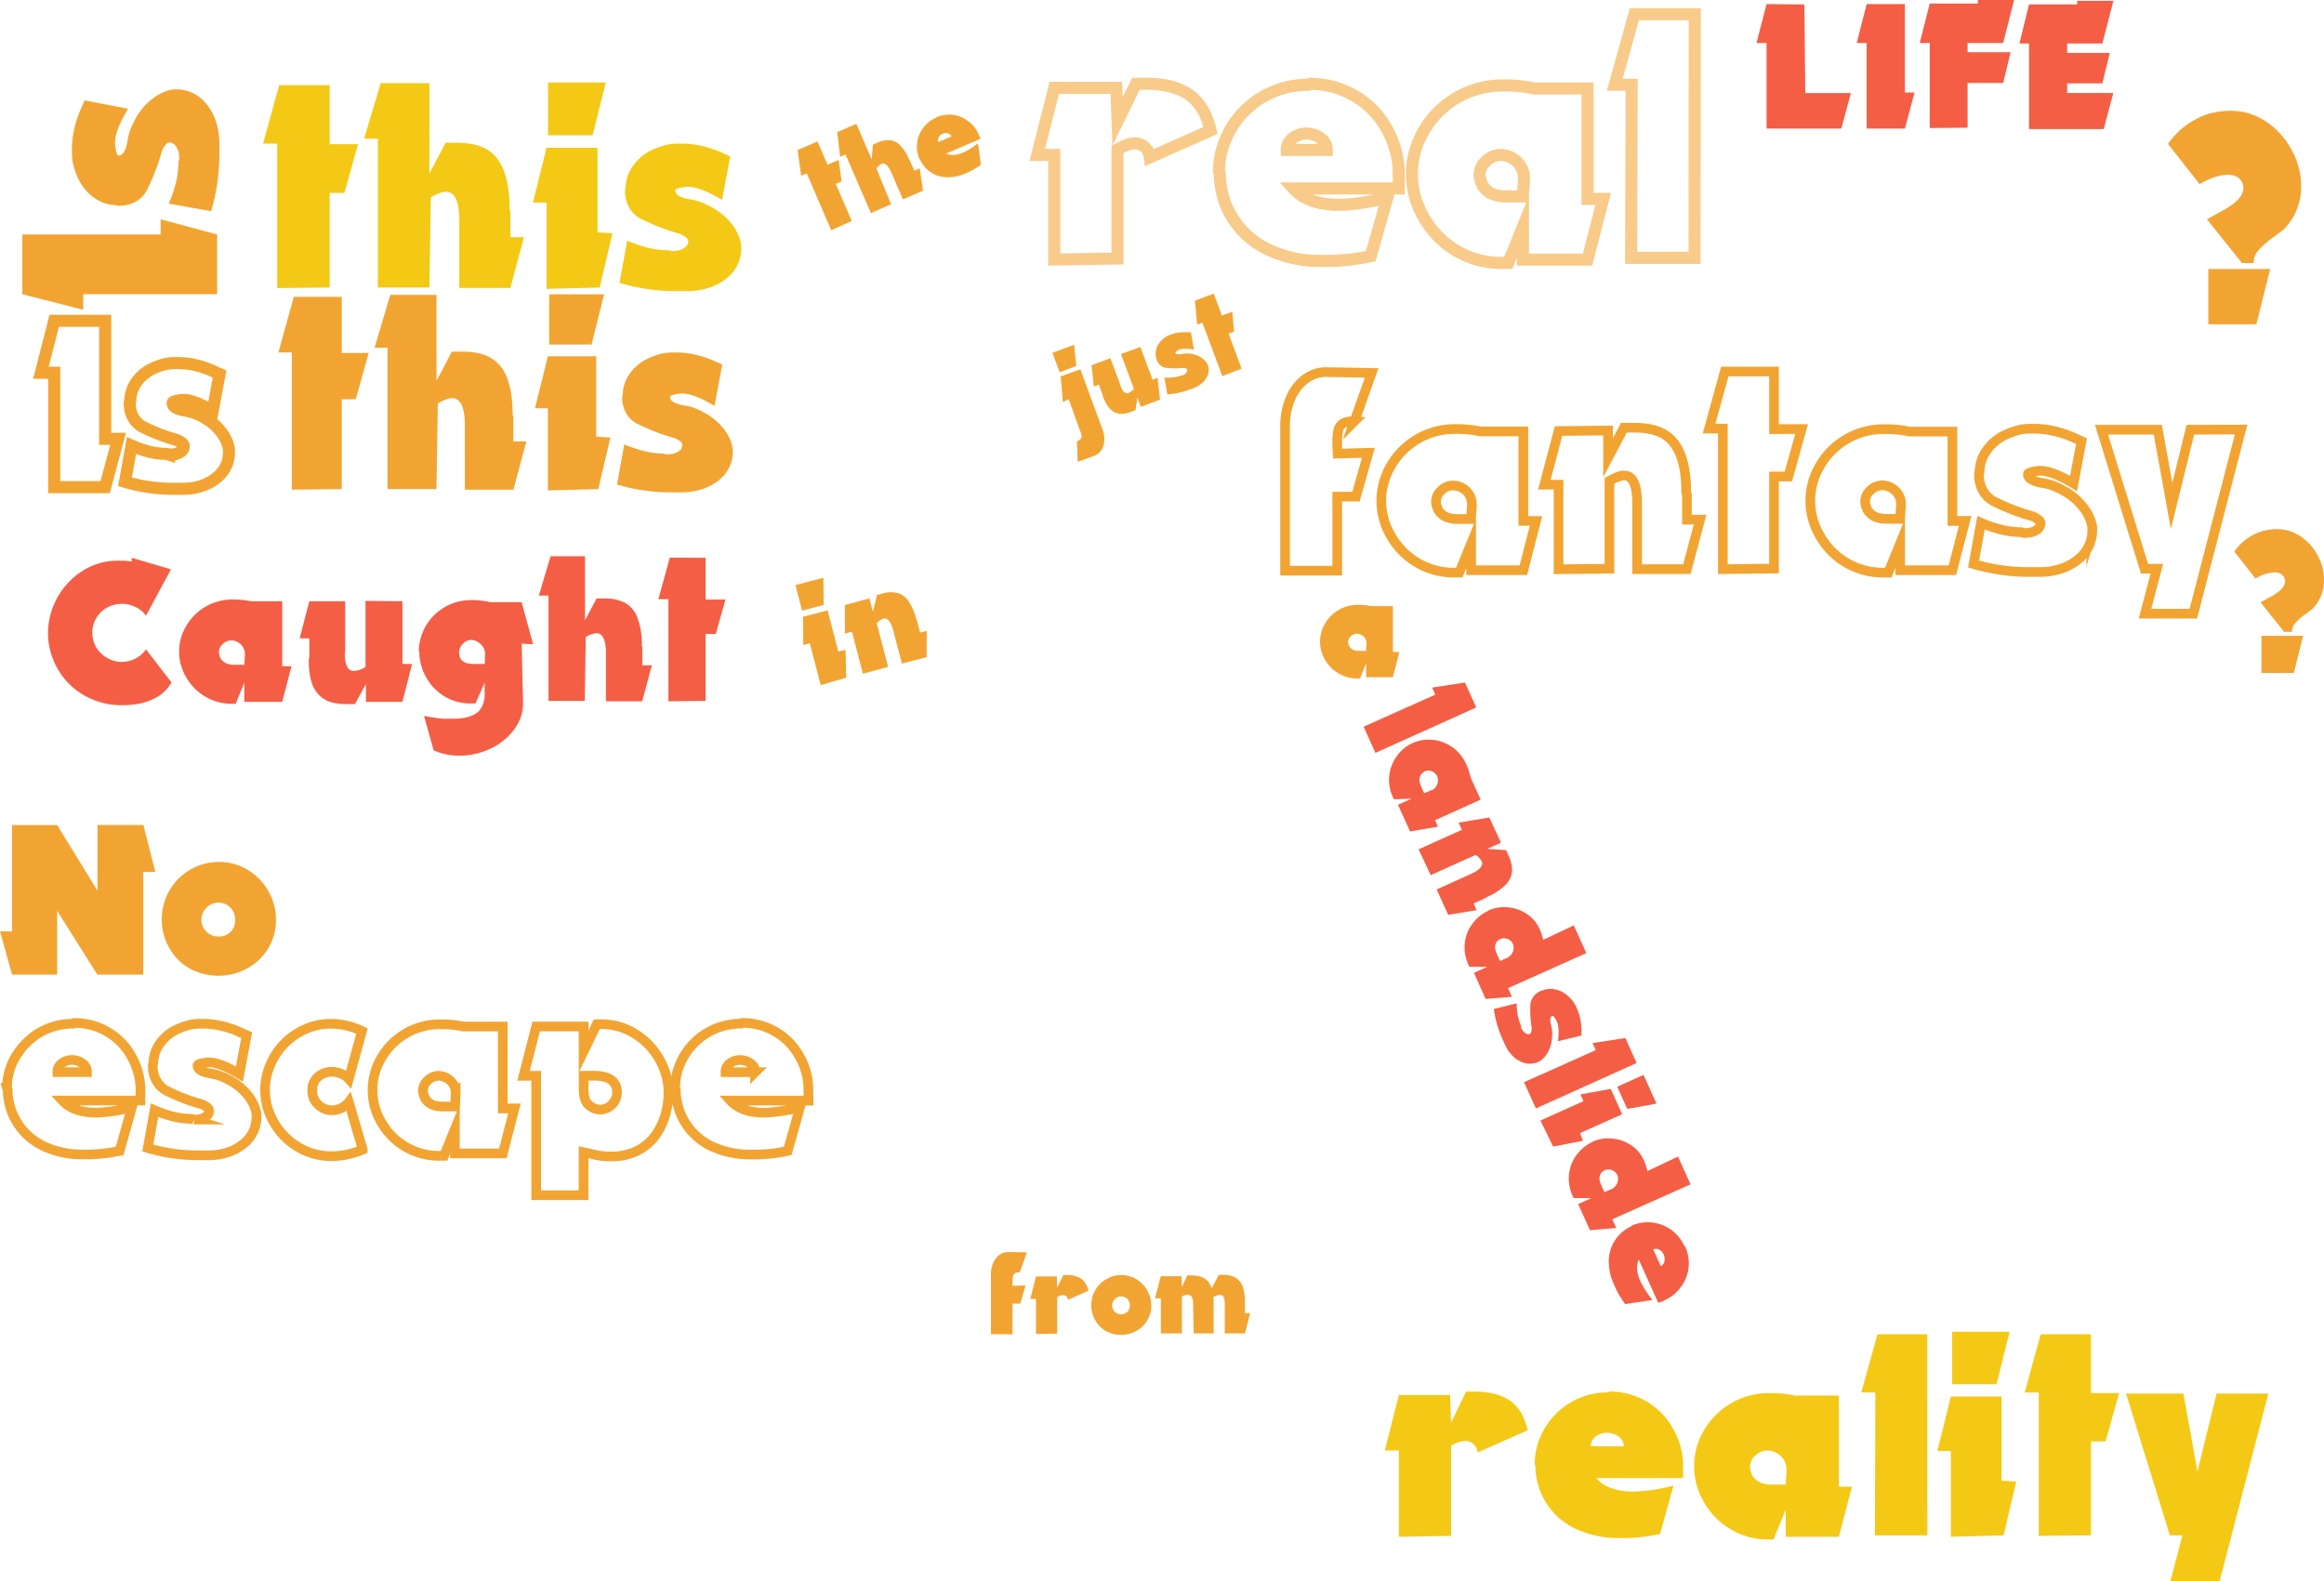 <svg id="typelayout" xmlns="http://www.w3.org/2000/svg" viewBox="0 0 961.78 654.49">
  <defs>
    <style>
      .cls-1 {
        fill: #f2a433;
      }

      .cls-2 {
        fill: #f4c916;
      }

      .cls-3, .cls-5, .cls-6 {
        fill: none;
        stroke: #f2a433;
        stroke-miterlimit: 10;
      }

      .cls-3, .cls-6 {
        stroke-width: 5px;
      }

      .cls-4 {
        fill: #f45e45;
      }

      .cls-5 {
        stroke-width: 4px;
      }

      .cls-6 {
        opacity: 0.57;
      }
    </style>
  </defs>
  <title>typelayout</title>
  <path id="Is" class="cls-1" d="M66.48,90.78l23.38,6.27v24.73H34.43v6.44l-25.2-6.44V97.05H66.48ZM72.92,37a15.54,15.54,0,0,1,12,5.45,21.61,21.61,0,0,1,4.25,7.27,28.71,28.71,0,0,1,1.61,9.9v5a82.72,82.72,0,0,1-3.4,22.79L69.82,84.28a54.83,54.83,0,0,0,3-8.76,35.76,35.76,0,0,0,1-8.35l.18-.59.18-.53a14.49,14.49,0,0,0-.24-2.9A7.22,7.22,0,0,0,73,60.84,3.44,3.44,0,0,0,70.17,59a2.31,2.31,0,0,0-1.93,1.35,8.48,8.48,0,0,0-1.17,2,88.26,88.26,0,0,1-5.86,15.47,11.72,11.72,0,0,1-5.07,5.66,13.46,13.46,0,0,1-6.24,1.67H48.78L48,84.92a15.92,15.92,0,0,1-9.08-3.1,19.93,19.93,0,0,1-6.39-7.56,33.4,33.4,0,0,1-2-5.28,20.2,20.2,0,0,1-.76-5.45v-1.7a36.83,36.83,0,0,1,1.08-9,44.89,44.89,0,0,1,2.32-7.06L35,41.56,53,45Q47.61,54,47.61,59v.65q.53,4.74,1.47,4.74c1.75,0,3-2,3.69-6A22.54,22.54,0,0,1,54,53.51a31,31,0,0,1,2.37-4.86,26.08,26.08,0,0,1,7.27-8.2,19.41,19.41,0,0,1,4.57-2.52,15.64,15.64,0,0,1,2.31-.7A11.06,11.06,0,0,1,72.92,37Z"/>
  <path id="this" class="cls-2" d="M148.17,59.69l-5.62,20.16h-6.1V119l-21.74.23V59.46h-5.85l6.67-24.26h20.92V59.69Zm68.67,38.5-5.62,21H190.07V91.16q0-11.79-5.63-11.78-2.12,0-6.15,2.28L177.7,119H156.37V57.41h-5.68l6.86-23H177.7V71.82l6.74-12.72h4.81q7.38,0,12.1,2.67t7.14,8.85q2.43,6.18,2.44,16.08l.11.35.18.47V98.19Zm36.62-1.64L248.19,119l-22,.58V83.83h-5.63l5.63-22.67h21.09v35Zm-2.75-62.41L245.26,56H226.8V34.14Zm56.07,68.5a15.51,15.51,0,0,1-5.44,12,21.55,21.55,0,0,1-7.27,4.25,28.71,28.71,0,0,1-9.9,1.61h-5a82.29,82.29,0,0,1-22.79-3.4l3.16-17.52a54.83,54.83,0,0,0,8.76,3,35.14,35.14,0,0,0,8.35,1l.59.17.52.18a15.38,15.38,0,0,0,2.9-.23,7.51,7.51,0,0,0,2.32-.94,3.44,3.44,0,0,0,1.87-2.81A2.32,2.32,0,0,0,283.46,98a8.64,8.64,0,0,0-2-1.17A87.35,87.35,0,0,1,266,90.92a11.67,11.67,0,0,1-5.66-5.07,13.46,13.46,0,0,1-1.67-6.24V78.5l.24-.82A15.9,15.9,0,0,1,262,68.6a19.76,19.76,0,0,1,7.56-6.39,33.67,33.67,0,0,1,5.27-2,19.91,19.91,0,0,1,5.45-.76h1.7a36.91,36.91,0,0,1,9,1.08A44,44,0,0,1,298,62.85l4.21,1.88-3.39,18q-9.09-5.4-14-5.39h-.64q-4.76.53-4.75,1.46,0,2.64,6,3.69a23.5,23.5,0,0,1,4.86,1.26,31.05,31.05,0,0,1,4.86,2.38,26,26,0,0,1,8.21,7.26A20.37,20.37,0,0,1,305.85,98a16.64,16.64,0,0,1,.7,2.32A11,11,0,0,1,306.78,102.64Z"/>
  <path id="this-2" data-name="this" class="cls-1" d="M152.58,146.1l-5.35,19.15h-5.79v37.19l-20.65.22V145.88h-5.56l6.34-23h19.87V146.1Zm65.24,36.58-5.34,20h-20.1V176q0-11.19-5.34-11.19-2,0-5.85,2.17l-.56,35.46H160.37V143.93H155l6.52-21.87h19.14v35.57L187,145.55h4.56q7,0,11.5,2.53a15.87,15.87,0,0,1,6.79,8.41q2.31,5.87,2.31,15.28l.11.33.17.45v10.13Zm34.79-1.56-5,21.32-20.87.56V169h-5.35l5.35-21.54h20v33.28ZM250,121.83l-5.18,20.77H227.28V121.83Zm53.27,65.08a14.73,14.73,0,0,1-5.18,11.35,20.53,20.53,0,0,1-6.9,4,27.2,27.2,0,0,1-9.41,1.53H277a78.46,78.46,0,0,1-21.65-3.23l3-16.64a52.64,52.64,0,0,0,8.32,2.81,33.65,33.65,0,0,0,7.93,1l.56.17.5.17a13.84,13.84,0,0,0,2.75-.23,6.66,6.66,0,0,0,2.2-.89,3.26,3.26,0,0,0,1.78-2.67,2.2,2.2,0,0,0-1.28-1.84,8.43,8.43,0,0,0-1.94-1.11,82.42,82.42,0,0,1-14.7-5.57A11.1,11.1,0,0,1,259.1,171a12.72,12.72,0,0,1-1.59-5.93V164l.22-.78a15.13,15.13,0,0,1,2.95-8.62,18.71,18.71,0,0,1,7.19-6.07,31,31,0,0,1,5-1.89,18.61,18.61,0,0,1,5.17-.73h1.62a34.68,34.68,0,0,1,8.54,1,42.21,42.21,0,0,1,6.71,2.2l4,1.78L295.7,168q-8.62-5.11-13.31-5.12h-.61c-3,.33-4.51.8-4.51,1.39,0,1.67,1.9,2.84,5.68,3.51a21.25,21.25,0,0,1,4.62,1.2,28.79,28.79,0,0,1,4.62,2.25,24.91,24.91,0,0,1,7.8,6.9,19.15,19.15,0,0,1,2.39,4.34,15.41,15.41,0,0,1,.67,2.2A11.32,11.32,0,0,1,303.27,186.91Z"/>
  <path id="is-2" data-name="is" class="cls-3" d="M48.88,181.63l-5.35,20H22.43V154.29H16.94l5.49-21.49h21.1v48.83Zm45.89,5.5a13.24,13.24,0,0,1-4.65,10.2,18.36,18.36,0,0,1-6.2,3.62,24.35,24.35,0,0,1-8.45,1.38h-4.3a70.46,70.46,0,0,1-19.44-2.9l2.7-15A47.37,47.37,0,0,0,61.9,187a30.46,30.46,0,0,0,7.12.87l.5.15.45.15a13,13,0,0,0,2.48-.2,6.25,6.25,0,0,0,2-.8,2.93,2.93,0,0,0,1.6-2.4,2,2,0,0,0-1.15-1.65,7.67,7.67,0,0,0-1.75-1,74.5,74.5,0,0,1-13.19-5,9.92,9.92,0,0,1-4.83-4.32,11.44,11.44,0,0,1-1.42-5.32v-1l.2-.7a13.54,13.54,0,0,1,2.65-7.75A16.86,16.86,0,0,1,63,152.64a28.22,28.22,0,0,1,4.5-1.7,17.17,17.17,0,0,1,4.65-.65h1.45a31.05,31.05,0,0,1,7.67.93,37.11,37.11,0,0,1,6,2l3.6,1.6L88,170.14q-7.75-4.6-12-4.6h-.55c-2.7.3-4,.71-4,1.25q0,2.25,5.1,3.15A19.35,19.35,0,0,1,80.67,171a26,26,0,0,1,4.15,2,22.32,22.32,0,0,1,7,6.19,17.49,17.49,0,0,1,2.15,3.9,15.56,15.56,0,0,1,.6,2A9.74,9.74,0,0,1,94.77,187.13Z"/>
  <path id="caught" class="cls-4" d="M71,282.51a19.33,19.33,0,0,1-3,3.75,17.81,17.81,0,0,1-4.08,2.88l-2.66,1.12c-1,.33-2,.64-3.15.91a39.54,39.54,0,0,1-7.75.71A30.58,30.58,0,0,1,38,289.39a29.63,29.63,0,0,1-9.76-6.69,30,30,0,0,1-6.2-9.62,29.25,29.25,0,0,1-2.17-11,30.73,30.73,0,0,1,14.63-26,27,27,0,0,1,14.18-4H50.5c.55,0,1.1,0,1.66.08a8.19,8.19,0,0,1,2.32.34v-1.62l16.29,4.77L60.41,254.86a10.69,10.69,0,0,0-4.4-3.65c-.39-.16-.8-.33-1.24-.49a13,13,0,0,0-1.41-.44c-.5-.12-1-.21-1.39-.27a13.11,13.11,0,0,0-7.4,1.35A11.79,11.79,0,0,0,40,255.61a11.32,11.32,0,0,0-1.8,6.22,11.77,11.77,0,0,0,1.63,6.11,12.14,12.14,0,0,0,4.52,4.39,11.88,11.88,0,0,0,6,1.64,12.37,12.37,0,0,0,10.08-5.18Zm49.62-6.76-3.82,14.76H101.11v-8l-3.56,8.79H96.34a21.56,21.56,0,0,1-11.85-3.23,22,22,0,0,1-7.71-8.21,20.68,20.68,0,0,1,0-20.29,22.06,22.06,0,0,1,19.71-11.42,33.3,33.3,0,0,1,7.42.74h12.89v26.86ZM101.36,271v-.17a5.31,5.31,0,0,0-.83-3,5.4,5.4,0,0,0-2.11-2,5.52,5.52,0,0,0-2.66-.75,5,5,0,0,0-3.6,1.51A4.61,4.61,0,0,0,90.58,270a7,7,0,0,0,.79,2.65,5.66,5.66,0,0,0,2.47,2,9.91,9.91,0,0,0,3.54.52h3.73Zm69.18,3.81-4,15.71H151.43v-7.38l-4.55,8.29h-3.4a22.21,22.21,0,0,1-6.82-.89,11.41,11.41,0,0,1-4.77-3,13.61,13.61,0,0,1-3.09-5.63,27.34,27.34,0,0,1-.74-3.89,36.15,36.15,0,0,1-.29-4.72l.12-.71.12-.83v-7.53h-4l4-15.37h14.84v21l-.16.5q0,7.37,3.73,7.36a10.93,10.93,0,0,0,4.85-1.61v-27.4l15.29.16V274.8Zm50.08-8.12-4.73-.29.58,24.74a16.72,16.72,0,0,1-1,5.89,21.13,21.13,0,0,1-3.05,5.39,25.31,25.31,0,0,1-9.78,7.6,29.62,29.62,0,0,1-12.4,2.76,25.9,25.9,0,0,1-10.77-2.2l-4-14.26,2.4.43,3.69.56,2,.18h3.82q7.88,0,11-3.36a11.58,11.58,0,0,0,1.7-3.11c0-.22.06-.42.1-.6a4.24,4.24,0,0,1,.23-.64l.17-1v-6.22l-3.82,8.62h-1.61A20.82,20.82,0,0,1,183.56,288a21.17,21.17,0,0,1-7.46-8.14,21.59,21.59,0,0,1-2.57-10l-.21-.17a21.47,21.47,0,0,1,15.8-20.52,24.15,24.15,0,0,1,6.3-.79,33.83,33.83,0,0,1,7.54.87h12.93Zm-19.86,4.14v-.25a5.24,5.24,0,0,0-1.9-4,5.82,5.82,0,0,0-3.86-1.72,4.7,4.7,0,0,0-3.46,1.64,5.27,5.27,0,0,0-1.55,3.75,5.7,5.7,0,0,0,.58,2.36,5,5,0,0,0,2.4,1.83,14,14,0,0,0,3.65.37h4Zm69,4.56-4,14.88h-15V270.41q0-8.34-4-8.33a10,10,0,0,0-4.35,1.61l-.42,26.41H227V246.53h-4l4.85-16.29h14.26v26.49l4.77-9h3.4a17.25,17.25,0,0,1,8.56,1.89,11.77,11.77,0,0,1,5.05,6.26,31.45,31.45,0,0,1,1.73,11.38l.08.25.12.33v7.54Zm30.47-27.23-4,14.26H292V290.1l-15.38.16V248h-4.15l4.73-17.16H292v17.33Z"/>
  <path id="no" class="cls-1" d="M64.28,360.9h-5v42.51h-19L23.66,377v26.41H5L0,385.5H5v-44H23.66l16.69,27.17V341.47h19Zm49.93,19.79a23.45,23.45,0,0,1-.72,6,23.09,23.09,0,0,1-2.34,5.58,22.79,22.79,0,0,1-8.55,8.41,25.06,25.06,0,0,1-24.29.12A22.43,22.43,0,0,1,70,392.25a23.23,23.23,0,0,1-3.06-11.56,23.62,23.62,0,0,1,11.92-20.78,23.41,23.41,0,0,1,21-1.24,23.84,23.84,0,0,1,7.62,5.33,25.69,25.69,0,0,1,2.86,3.62,26.64,26.64,0,0,1,2.13,4.07A23.7,23.7,0,0,1,114.21,380.69Zm-16.87,0a7.44,7.44,0,0,0-.83-3.39,6.78,6.78,0,0,0-2.41-2.66,7,7,0,0,0-8.75,1.19,7.09,7.09,0,0,0-2,4.86,6.83,6.83,0,0,0,2,4.86,6.75,6.75,0,0,0,5.15,2.07,6.5,6.5,0,0,0,5-2A6.92,6.92,0,0,0,97.34,380.69Z"/>
  <path id="reality" class="cls-2" d="M632.25,592l-20.72,9.2a5.58,5.58,0,0,0-1.81-3.53,4.81,4.81,0,0,0-3.2-1.25,12.72,12.72,0,0,0-6,2v37.32l-21.6.35V600.35h-5.82l5.82-22.94h21.19l.41,11.47L606.75,576h3.5q9.07,0,14.52,3.66T632.25,592Zm64.27,19.79h-36q5.06,5.6,15.6,5.59a71.21,71.21,0,0,0,16.47-2.5L687,634.93a70.86,70.86,0,0,1-14.15,1.69H670c-1.63,0-3.14-.06-4.51-.18a32.35,32.35,0,0,1-4.23-.64,40,40,0,0,1-7.5-2.27,29.3,29.3,0,0,1-10.63-7.21,29.77,29.77,0,0,1-5.91-9.61c-.27-.74-.51-1.51-.73-2.33s-.4-1.67-.58-2.56-.3-1.73-.38-2.5-.11-1.63-.11-2.57l-.18-.46-.11-.35a28,28,0,0,1,2.27-11,29,29,0,0,1,2.65-5,28.39,28.39,0,0,1,3.75-4.6,29.72,29.72,0,0,1,9.75-6.64,30.44,30.44,0,0,1,12-2.38l.59-.35a30.07,30.07,0,0,1,14.69,3.78A29.19,29.19,0,0,1,692,590.69a32.06,32.06,0,0,1,3.35,7.59,29.69,29.69,0,0,1,1.19,8.47ZM672,598.66a4.75,4.75,0,0,0-.56-2.3,5.45,5.45,0,0,0-1.71-1.83,7.85,7.85,0,0,0-4.78-1.46,7.42,7.42,0,0,0-4.6,1.55,4.82,4.82,0,0,0-2,4Zm94.42,16.71L761,636.1H739V624.86l-5,12.34h-1.69a30.19,30.19,0,0,1-16.65-4.54,30.7,30.7,0,0,1-10.83-11.53,29,29,0,0,1,0-28.49,31,31,0,0,1,27.68-16,46,46,0,0,1,10.42,1H761v37.72Zm-27.07-6.69v-.24a7.55,7.55,0,0,0-1.16-4.25,8.37,8.37,0,0,0-6.7-3.84,7.08,7.08,0,0,0-5.06,2.13,6.41,6.41,0,0,0-2.21,4.74,9.85,9.85,0,0,0,1.1,3.73,8.14,8.14,0,0,0,3.47,2.82,14,14,0,0,0,5,.73H739Zm58.28,26.83H775.93l.18-59.14h-5.83l6.7-24.11h20.61Zm36.79-22.29-5.24,22.29-21.83.59V600.58h-5.59l5.59-22.53h21v34.82Zm-2.74-62-5.41,21.71H807.89V551.22Zm45.3,25.38-5.59,20h-6.06v38.88l-21.6.24V576.37h-5.82l6.64-24.11h20.78V576.6Zm61.76.23-20.14,77.66H898.19l5-19H898l-18.16-58.68h23.75l5.82,32.2,7.92-32.2Z"/>
  <path id="from" class="cls-1" d="M425,518.36l-3,8.29a4.08,4.08,0,0,0-1.88.33,1.91,1.91,0,0,0-.86,1.12,8,8,0,0,0-.22,2.17v.85l.08,1.09,5.27-.14-2.13,7.51h-3.22v12.69h-8.93V527.41a11.91,11.91,0,0,1,.85-4.49,8,8,0,0,1,2.5-3.42,6,6,0,0,1,3.81-1.28Zm25.46,15.88L442,538a2.27,2.27,0,0,0-.73-1.43,2,2,0,0,0-1.3-.5,5.17,5.17,0,0,0-2.46.82V552l-8.77.14V537.64h-2.36l2.36-9.31h8.61l.16,4.66,2.55-5.23h1.42a10.42,10.42,0,0,1,5.9,1.49A7.93,7.93,0,0,1,450.43,534.24Zm26,6.1a12.46,12.46,0,0,1-.37,3.14,12.74,12.74,0,0,1-1.23,2.93,12.06,12.06,0,0,1-4.49,4.42,12.54,12.54,0,0,1-6.38,1.68,12.41,12.41,0,0,1-6.39-1.62,11.76,11.76,0,0,1-4.37-4.48,12.2,12.2,0,0,1-1.61-6.07,12.43,12.43,0,0,1,6.27-10.92,12.23,12.23,0,0,1,11-.65,12.46,12.46,0,0,1,4,2.8,12.77,12.77,0,0,1,1.5,1.9,13.16,13.16,0,0,1,1.12,2.14A12.34,12.34,0,0,1,476.42,540.34Zm-8.86,0a3.93,3.93,0,0,0-.43-1.79,3.61,3.61,0,0,0-1.27-1.39,3.41,3.41,0,0,0-1.91-.53,3.45,3.45,0,0,0-2.69,1.16,3.71,3.71,0,0,0-1.05,2.55A3.62,3.62,0,0,0,464,544a3.42,3.42,0,0,0,2.62-1.07A3.63,3.63,0,0,0,467.56,540.34Zm49.75,3.19-2.13,8.39h-8.36v-12.5c0-2.32-.65-3.48-1.94-3.48a7.18,7.18,0,0,0-2.72.92l0,1.11.07,1.35v12.6H494l-.23-11.32v-.83c0-2.55-.71-3.83-2.12-3.83a5.2,5.2,0,0,0-2.51.69v15.29h-8.73V537.38H478l2.38-9.14H489l.1,4.51,2.28-4.84h1.84q6.66,0,8.21,5.31l3-5.55h1.68a10.43,10.43,0,0,1,5.1,1.09,6.85,6.85,0,0,1,3,3.61,13.64,13.64,0,0,1,.75,2.92,24,24,0,0,1,.26,3.8v4.44Z"/>
  <path id="escape" class="cls-5" d="M58.12,455.53H25.79q4.55,5,14,5a64.18,64.18,0,0,0,14.81-2.25l-5.08,18.05a64,64,0,0,1-12.71,1.52H34.26c-1.46,0-2.81-.05-4-.16a30.65,30.65,0,0,1-3.8-.57,36.11,36.11,0,0,1-6.75-2,26.4,26.4,0,0,1-9.55-6.48A26.66,26.66,0,0,1,4.8,460c-.24-.66-.46-1.36-.65-2.09s-.37-1.5-.52-2.3-.27-1.56-.34-2.25-.11-1.47-.11-2.31L3,450.62l-.1-.32a25.29,25.29,0,0,1,2-9.84A27.07,27.07,0,0,1,7.34,436a26.22,26.22,0,0,1,3.38-4.13,26.39,26.39,0,0,1,8.76-6,27.38,27.38,0,0,1,10.81-2.15l.52-.31A27,27,0,0,1,44,426.81a26.26,26.26,0,0,1,10,9.78,28.79,28.79,0,0,1,3,6.83A26.61,26.61,0,0,1,58.12,451ZM36,443.76a4.2,4.2,0,0,0-.5-2.07A4.76,4.76,0,0,0,34,440.05a7,7,0,0,0-4.29-1.31,6.69,6.69,0,0,0-4.13,1.38,4.36,4.36,0,0,0-1.83,3.64Zm70.12,18.52A13.85,13.85,0,0,1,101.29,473a19.24,19.24,0,0,1-6.49,3.79A25.49,25.49,0,0,1,86,478.19h-4.5a73.73,73.73,0,0,1-20.35-3l2.82-15.65a49.36,49.36,0,0,0,7.82,2.64,31.79,31.79,0,0,0,7.46.92l.52.16.47.15a13.17,13.17,0,0,0,2.59-.21,6.51,6.51,0,0,0,2.07-.83,3.08,3.08,0,0,0,1.68-2.51,2.08,2.08,0,0,0-1.21-1.73,7.67,7.67,0,0,0-1.83-1.05,78.17,78.17,0,0,1-13.81-5.23,10.42,10.42,0,0,1-5-4.53,11.88,11.88,0,0,1-1.49-5.57v-1l.21-.74a14.2,14.2,0,0,1,2.77-8.11,17.56,17.56,0,0,1,6.75-5.7,29.17,29.17,0,0,1,4.71-1.78,17.88,17.88,0,0,1,4.86-.68H84a32.53,32.53,0,0,1,8,1,37.91,37.91,0,0,1,6.31,2.07l3.77,1.67-3,16.06q-8.12-4.8-12.5-4.81H86c-2.82.31-4.24.75-4.24,1.31q0,2.36,5.34,3.29a20.57,20.57,0,0,1,4.34,1.13,28,28,0,0,1,4.35,2.12,23.33,23.33,0,0,1,7.32,6.49,17.49,17.49,0,0,1,2.25,4.08,14.1,14.1,0,0,1,.63,2.07A9.93,9.93,0,0,1,106.16,462.28Zm44,13.56a34.18,34.18,0,0,1-12.87,2.72,26.59,26.59,0,0,1-13.79-3.74,28.06,28.06,0,0,1-10-10.09,26.14,26.14,0,0,1-3.75-13.51,26.58,26.58,0,0,1,2.12-10.41,28.43,28.43,0,0,1,5.84-8.83,27.77,27.77,0,0,1,8.71-6,25.56,25.56,0,0,1,10.49-2.22,29.59,29.59,0,0,1,12.93,3l-5.45,19.83a8.2,8.2,0,0,0-3.27-2.19,10.3,10.3,0,0,0-3.79-.79,8.51,8.51,0,0,0-5.6,2.06,6.94,6.94,0,0,0-2.46,5.61,7.67,7.67,0,0,0,2.51,6,8.13,8.13,0,0,0,5.55,2.27,8.79,8.79,0,0,0,7.06-3.4Zm62.79-17.06-4.81,18.63H188.26v-10.1l-4.5,11.09h-1.52a27.21,27.21,0,0,1-15-4.08A27.62,27.62,0,0,1,157.54,464a26,26,0,0,1,0-25.61,27.88,27.88,0,0,1,24.88-14.42,41.38,41.38,0,0,1,9.37.94h16.27v33.91Zm-24.33-6v-.21a6.8,6.8,0,0,0-1-3.82,7.5,7.5,0,0,0-6-3.45,6.39,6.39,0,0,0-4.55,1.91,5.77,5.77,0,0,0-2,4.26,8.74,8.74,0,0,0,1,3.35,7.22,7.22,0,0,0,3.11,2.54,12.67,12.67,0,0,0,4.48.65h4.71Zm88.07-.52a33.69,33.69,0,0,1-1.26,9,27.54,27.54,0,0,1-4,8.5,20.37,20.37,0,0,1-7.4,6.41,22.9,22.9,0,0,1-10.91,2.49h-1.31a25.88,25.88,0,0,1-6.17-.84l-4.08-.89v17.79H221.9V445.28h-5.23l5.23-20.41h19.63v10.31L247,423.93h2a25.76,25.76,0,0,1,13.63,3.87,29.1,29.1,0,0,1,10.18,10.49A27.57,27.57,0,0,1,276.64,452.24Zm-21.3,0q0-7-9.52-7h-4.29v5.44q0,5,2.25,6.8a7.45,7.45,0,0,0,4.7,1.78,7.16,7.16,0,0,0,6.86-7.06Zm79.27,3.29H302.28q4.55,5,14,5a64.18,64.18,0,0,0,14.81-2.25L326,476.36a64,64,0,0,1-12.71,1.52h-2.57c-1.46,0-2.81-.05-4.05-.16a30.65,30.65,0,0,1-3.8-.57,36.11,36.11,0,0,1-6.75-2A25.79,25.79,0,0,1,281.29,460c-.24-.66-.46-1.36-.65-2.09s-.37-1.5-.52-2.3-.27-1.56-.34-2.25-.11-1.47-.11-2.31l-.16-.41-.1-.32a25.29,25.29,0,0,1,2-9.84,27.07,27.07,0,0,1,2.38-4.5,25.67,25.67,0,0,1,3.38-4.13,26.39,26.39,0,0,1,8.76-6,27.38,27.38,0,0,1,10.81-2.15l.52-.31a27,27,0,0,1,13.21,3.4,26.39,26.39,0,0,1,10,9.78,29.2,29.2,0,0,1,3,6.83,26.61,26.61,0,0,1,1.07,7.61Zm-22.08-11.77a4.2,4.2,0,0,0-.5-2.07,4.76,4.76,0,0,0-1.54-1.64,7,7,0,0,0-4.29-1.31,6.67,6.67,0,0,0-4.13,1.38,4.37,4.37,0,0,0-1.84,3.64Z"/>
  <path id="landslide" class="cls-4" d="M569.22,311.63l-4.89-10.84L594,287.51l-1.31-2.92,13.58-2.09,4.66,10.32Zm25.92,30.53-11.59,2-5-11.05,5.63-2.54-7.32.28-.38-.84a16.67,16.67,0,0,1-1.49-9.37,17,17,0,0,1,3.33-8,15.93,15.93,0,0,1,14.28-6.42,16.72,16.72,0,0,1,8.24,2.91,16.92,16.92,0,0,1,6,7.33,25.85,25.85,0,0,1,1.83,5.45l4.09,9.07-18.89,8.53Zm-2.77-15.07.12,0a4.34,4.34,0,0,0,2.59-3.67,4.28,4.28,0,0,0-.31-2.1,3.94,3.94,0,0,0-2.21-2.06,3.57,3.57,0,0,0-2.88,0,5.23,5.23,0,0,0-1.62,1.39,4.48,4.48,0,0,0-.63,2.38,7.8,7.8,0,0,0,.76,2.65l1.19,2.63Zm18.68,49.65-11.73,1.92-4.75-10.52,14-6.31q5.87-2.64,4.6-5.43a7.72,7.72,0,0,0-2.51-2.53l-18.57,8.38-5-10.71L605,343.48l-1.35-3,12.69-2.12,4.84,10.42-5.74,2.59,7.84.49,1.07,2.39a13.2,13.2,0,0,1,1.39,6.61,9.07,9.07,0,0,1-2.8,5.53,24.28,24.28,0,0,1-7.46,4.82l-.15.14-.19.19-5.31,2.4Zm14.67,35.84-10.89.91L610,402.68l5.51-2.49-7.42,0-.25-.56a17.35,17.35,0,0,1-1.62-9.49,16.27,16.27,0,0,1,3.29-8,16.59,16.59,0,0,1,6.32-5.1l.07-.17a16,16,0,0,1,7.81-1.33,16.87,16.87,0,0,1,7.92,2.6,14.46,14.46,0,0,1,5.55,6.43,22.35,22.35,0,0,1,1.48,4.45l12.65-6,5.19,11.49L624.09,409Zm-4.92-14.8,2.72-1.23a4.54,4.54,0,0,0,2.58-2.65,4.16,4.16,0,0,0,0-3.18,3.87,3.87,0,0,0-2.23-2.08,3.93,3.93,0,0,0-4.51,1.23,4.35,4.35,0,0,0-.62,2.35,7.53,7.53,0,0,0,.74,2.65Zm15.9,41.71a8.48,8.48,0,0,1-7.17,0,11.64,11.64,0,0,1-3.75-2.66,15.55,15.55,0,0,1-3-4.56l-1.13-2.51a44.93,44.93,0,0,1-3.43-12.11l9.43-2.36a30.42,30.42,0,0,0,.49,5,19.29,19.29,0,0,0,1.37,4.38l0,.33,0,.31a8.89,8.89,0,0,0,.77,1.39,4.26,4.26,0,0,0,1,.94,1.86,1.86,0,0,0,1.82.3,1.28,1.28,0,0,0,.66-1.11,5.12,5.12,0,0,0,.12-1.28,48.44,48.44,0,0,1-.56-9,6.41,6.41,0,0,1,1.26-4,7.17,7.17,0,0,1,2.73-2.24l.55-.25.46-.06a8.69,8.69,0,0,1,5.22-.5,10.86,10.86,0,0,1,4.87,2.33,18,18,0,0,1,2.18,2.18,10.87,10.87,0,0,1,1.6,2.54l.38.84a20,20,0,0,1,1.48,4.72,24.25,24.25,0,0,1,.44,4v2.52l-9.71,2.34c.42-3.82.27-6.54-.47-8.18l-.14-.32c-.89-1.49-1.48-2.17-1.8-2-.87.4-1,1.66-.49,3.8a12.09,12.09,0,0,1,.46,2.71,17.4,17.4,0,0,1-.08,3,14.27,14.27,0,0,1-1.78,5.71,10.79,10.79,0,0,1-1.71,2.28,9.34,9.34,0,0,1-1,.87A6.09,6.09,0,0,1,636.7,439.49Zm-1.08,19.3-4.9-10.85,29.67-13.28-1.32-2.91,13.58-2.09L677.31,440Zm19.48,13.39-12.35,2.41-5.23-10.8,17.79-8-1.26-2.8,12.54-2.3,4.74,10.5L653.89,469Zm30.43-15.38L673.43,459l-4.14-9.18,10.88-4.91Zm-16.64,51.48-10.88.91-4.89-10.82,5.52-2.49-7.42,0-.25-.55a17.39,17.39,0,0,1-1.62-9.5,16.39,16.39,0,0,1,3.28-8,16.73,16.73,0,0,1,6.33-5.1l.06-.17a16.2,16.2,0,0,1,7.82-1.33,16.9,16.9,0,0,1,7.92,2.6,14.46,14.46,0,0,1,5.55,6.43,22.88,22.88,0,0,1,1.48,4.46l12.65-6,5.18,11.49-32.36,14.46ZM664,493.48l2.73-1.23a4.55,4.55,0,0,0,2.58-2.66,4.13,4.13,0,0,0,0-3.17,4,4,0,0,0-5.28-2,3.93,3.93,0,0,0-1.47,1.15,4.46,4.46,0,0,0-.62,2.35,7.52,7.52,0,0,0,.75,2.65Zm22.3,45.84-8.13-18q-1.65,3.8.73,9.08a39.12,39.12,0,0,0,5,7.68l-11.33,1.71a39.5,39.5,0,0,1-4-6.7l-.64-1.43c-.37-.82-.68-1.58-.93-2.3a17,17,0,0,1-.64-2.26,23.18,23.18,0,0,1-.56-4.27,16.14,16.14,0,0,1,1.22-6.95,16.38,16.38,0,0,1,3.48-5.13,10.9,10.9,0,0,1,1-.89c.36-.3.74-.59,1.15-.88s.8-.54,1.17-.75.79-.43,1.25-.64l.2-.19.15-.14a15.3,15.3,0,0,1,6-1.33,16.5,16.5,0,0,1,3.11.19,16.7,16.7,0,0,1,3.15.84,16.3,16.3,0,0,1,5.53,3.39,16.74,16.74,0,0,1,3.91,5.48l.3.21a16.45,16.45,0,0,1,1.43,8.22,16,16,0,0,1-2.93,8,17.56,17.56,0,0,1-3,3.4,16.82,16.82,0,0,1-4,2.51Zm1-15.27a2.47,2.47,0,0,0,1-.79,3,3,0,0,0,.54-1.28,4.37,4.37,0,0,0-.35-2.72,4.1,4.1,0,0,0-1.82-2,2.66,2.66,0,0,0-2.48-.11Z"/>
  <path id="just" class="cls-1" d="M447.11,152.86l9.2,25a11.24,11.24,0,0,1,.72,4.35,7.8,7.8,0,0,1-1.18,4,5.93,5.93,0,0,1-3,2.46L446,191.15l-.32-8.54a3.63,3.63,0,0,0,1.62-1,1.57,1.57,0,0,0,.35-1.23l-.19-.84-.41-1.11-.63-1.69-4.13-11.47-2.43,1.1-.9-10.57Zm-2.58-10.17.9,8.79-6.89,2.57-3-8Zm34.54,13.71,1,9-7.92,3-1.44-3.87-.77,5.23-1.78.67a12.57,12.57,0,0,1-3.75.86,6.43,6.43,0,0,1-3.08-.62,7.52,7.52,0,0,1-2.71-2.35,13.76,13.76,0,0,1-1.15-1.89,20.58,20.58,0,0,1-1.08-2.42l-.07-.39-.1-.46-1.47-3.95-2.08.78-.92-8.82,7.78-2.9,4,10.71.1.28v.29c1,2.58,2.09,3.62,3.4,3.14a6.15,6.15,0,0,0,2.22-1.8l-5.35-14.35,8.05-2.9L477,157.18Zm20.75-5.51a6.12,6.12,0,0,1-.37,5.19,8.69,8.69,0,0,1-2.1,2.58,11.48,11.48,0,0,1-3.45,2l-1.87.7a32.61,32.61,0,0,1-8.92,1.89l-1.24-6.93a21.72,21.72,0,0,0,3.65-.12,14,14,0,0,0,3.24-.77l.24,0h.22a6.89,6.89,0,0,0,1-.49,3,3,0,0,0,.73-.67,1.38,1.38,0,0,0,.31-1.3.92.92,0,0,0-.77-.53,3.43,3.43,0,0,0-.92-.15,34.5,34.5,0,0,1-6.54,0,4.63,4.63,0,0,1-2.8-1.09,5.27,5.27,0,0,1-1.48-2.09l-.15-.41,0-.34a6.22,6.22,0,0,1-.1-3.79,7.74,7.74,0,0,1,1.91-3.41,14.49,14.49,0,0,1,1.68-1.47,8.09,8.09,0,0,1,1.92-1l.63-.24a14.7,14.7,0,0,1,3.48-.84,17.39,17.39,0,0,1,2.94-.12l1.82.12,1.23,7.13c-2.75-.49-4.72-.51-5.94-.06l-.24.09c-1.12.57-1.64,1-1.55,1.2.24.65,1.15.83,2.72.54a9.24,9.24,0,0,1,2-.21,13.69,13.69,0,0,1,2.13.21,10.25,10.25,0,0,1,4,1.56,8,8,0,0,1,1.57,1.35,6.14,6.14,0,0,1,.58.76A5.05,5.05,0,0,1,499.82,150.89ZM510,129l.7,8.25-2.26.84,5.41,14.51-8,3.09-8.26-22.15-2.17.81-.88-9.92,7.76-2.89,3.38,9.08Z"/>
  <path id="in" class="cls-1" d="M349.94,269l.27,11.52-10.56,3.05-4.5-17.29-2.72.71-.13-11.68,10.2-2.66,4.42,17Zm-9.19-29.85.11,11.26-8.93,2.33-2.75-10.58Zm42.79,22L383.47,272l-10.23,2.66-3.54-13.58c-1-3.8-2.38-5.46-4.19-5a6.9,6.9,0,0,0-2.67,1.88l4.7,18.06-10.44,2.83-4.52-17.38-2.92.76,0-11.79,10.15-2.76,1.45,5.59,1.66-7,2.32-.61a12.19,12.19,0,0,1,6.18-.23,8.34,8.34,0,0,1,4.56,3.38,22.2,22.2,0,0,1,3.2,7.48l.11.16.14.2,1.34,5.16Z"/>
  <path id="the" class="cls-1" d="M347.08,66.2l1.2,8.88-2.4,1,6.63,15.4L344,95.28,333.87,71.77l-2.3,1-1.48-10.67,8.23-3.55,4.15,9.64Zm33.54,3.51L382,78.94l-8.33,3.58-4.75-11q-2-4.64-4.21-3.68a6.09,6.09,0,0,0-2,1.94l6.09,14.79-8.39,3.61L349.92,63.91l-2.24,1-1.2-10.22,7.93-3.41L360.75,66l.5-6.15,1.89-.81a10.45,10.45,0,0,1,5.21-1,7.12,7.12,0,0,1,4.31,2.27,18.91,18.91,0,0,1,3.68,5.92l.11.11.15.16,1.8,4.2Zm25.15-12.27-14.24,6.13c2,.9,4.34.75,7.13-.45a30.08,30.08,0,0,0,6.09-3.8l1.19,8.92a30.79,30.79,0,0,1-5.31,3.08l-1.13.49c-.65.27-1.25.51-1.82.7a15.42,15.42,0,0,1-1.78.46,17.22,17.22,0,0,1-3.36.38,12.55,12.55,0,0,1-5.44-1,12.84,12.84,0,0,1-4-2.79c-.23-.25-.46-.51-.68-.8s-.45-.59-.67-.92-.41-.63-.57-.92a10.38,10.38,0,0,1-.49-1l-.15-.15-.1-.12a12.14,12.14,0,0,1-1-4.72,13.15,13.15,0,0,1,3.63-9.19,13,13,0,0,1,4.36-3l.17-.24a13,13,0,0,1,6.46-1,12.61,12.61,0,0,1,6.27,2.42A13.7,13.7,0,0,1,403,52.3a12.89,12.89,0,0,1,1.92,3.15Zm-12-1a2,2,0,0,0-.61-.82,2.25,2.25,0,0,0-1-.43,3.43,3.43,0,0,0-2.14.23,3.23,3.23,0,0,0-1.56,1.4,2.11,2.11,0,0,0-.12,2Z"/>
  <path id="life" class="cls-4" d="M766,38.51l-4,14.72H731.08V17.79h-4.16l4.16-16.1,15.66.15.37,36.67Zm26.34-.23-4,14.95H772.51V17.79h-4.12l4.12-16.1h15.81V38.28ZM833.53,0,829,17.79H814.28v3.82h17.79L829,34.35H814.28V52.86L798.62,53V17.79h-4.16l4.16-16.33h19.93V0Zm41.06,38.51-4,14.91h-30.9V18h-3.94l3.94-16.18h19.93V.37h15L870.06,18H855.49v3.89h17.64L870.06,34.5H855.49v4Z"/>
  <path id="real" class="cls-6" d="M501,54,475.88,65.13a6.71,6.71,0,0,0-2.19-4.27,5.82,5.82,0,0,0-3.88-1.52c-2,0-4.47.83-7.33,2.47V107l-26.17.42V64.14h-7.05l7.05-27.79H462l.5,13.89,7.61-15.58h4.24q11,0,17.59,4.44T501,54Zm77.86,24H535.26q6.13,6.78,18.9,6.77,7.77,0,20-3L567.28,106a86.39,86.39,0,0,1-17.14,2h-3.45c-2,0-3.8-.07-5.47-.21a41.11,41.11,0,0,1-5.11-.78,49.27,49.27,0,0,1-9.1-2.75,35.53,35.53,0,0,1-12.87-8.75A36,36,0,0,1,507,84c-.33-.9-.62-1.84-.88-2.82s-.5-2-.71-3.11-.36-2.09-.46-3-.14-2-.14-3.1l-.21-.57-.14-.42a34.07,34.07,0,0,1,2.75-13.26,36.54,36.54,0,0,1,3.21-6.07A35,35,0,0,1,515,46a36,36,0,0,1,11.81-8,36.82,36.82,0,0,1,14.57-2.89l.7-.42a36.54,36.54,0,0,1,17.81,4.58,35.53,35.53,0,0,1,13.51,13.19,38.83,38.83,0,0,1,4,9.2,35.91,35.91,0,0,1,1.45,10.27ZM549.09,62.09a5.69,5.69,0,0,0-.68-2.78,6.3,6.3,0,0,0-2.08-2.22,9.43,9.43,0,0,0-5.78-1.77A9,9,0,0,0,535,57.19a5.86,5.86,0,0,0-2.47,4.9ZM663.48,82.33,657,107.44H630.26V93.83l-6.06,15h-2.05a36.62,36.62,0,0,1-20.17-5.5,37.26,37.26,0,0,1-13.12-14,35.17,35.17,0,0,1,0-34.53,37.59,37.59,0,0,1,33.53-19.43,56.26,56.26,0,0,1,12.63,1.27H657v45.7Zm-32.79-8.11v-.28a9,9,0,0,0-1.42-5.15,9.15,9.15,0,0,0-3.59-3.38,9.38,9.38,0,0,0-4.52-1.27A8.63,8.63,0,0,0,615,66.71a7.81,7.81,0,0,0-2.68,5.75A11.8,11.8,0,0,0,613.69,77a9.65,9.65,0,0,0,4.19,3.42,17.05,17.05,0,0,0,6,.89h6.35Zm70.59,32.52H675.05l.21-71.66h-7l8.11-29.2h25Z"/>
  <path id="_" data-name="?" class="cls-1" d="M952.33,76.81A24.9,24.9,0,0,1,945.08,95L940.8,98.2a35,35,0,0,0-6.14,5.42,7.81,7.81,0,0,0-2,5l.25.25h-5.08L913.34,90.76l5.45-3,2.67-1.49,2.29-1.55a13.73,13.73,0,0,0,3.38-3.28,6.76,6.76,0,0,0,1.33-4c-.58-3.39-2.72-5.08-6.44-5.08q-5,0-11.72,3.84L897.22,59.58a32.71,32.71,0,0,1,8.56-8.49,39.21,39.21,0,0,1,4.62-2.55,26.6,26.6,0,0,1,4.49-1.67,34.72,34.72,0,0,1,8-1h.24a25.78,25.78,0,0,1,14.73,4.49,32.55,32.55,0,0,1,10.57,11.78A30.87,30.87,0,0,1,952.33,76.81ZM939.5,111.34l-5.7,22.87H913.9V111.34Z"/>
  <path id="_2" data-name="?" class="cls-1" d="M961.78,239.91a16.79,16.79,0,0,1-4.88,12.23L954,254.31a23.57,23.57,0,0,0-4.13,3.65,5.23,5.23,0,0,0-1.34,3.41l.17.16h-3.43l-9.76-12.23,3.67-2,1.8-1,1.54-1.05a9.19,9.19,0,0,0,2.27-2.21,4.54,4.54,0,0,0,.9-2.71c-.39-2.28-1.83-3.42-4.34-3.42a16.48,16.48,0,0,0-7.89,2.58l-8.81-11.18a22.19,22.19,0,0,1,5.76-5.72,27.73,27.73,0,0,1,3.11-1.71,18.12,18.12,0,0,1,3-1.13A23.52,23.52,0,0,1,942,219h.16a17.37,17.37,0,0,1,9.92,3,21.76,21.76,0,0,1,7.11,7.93A20.69,20.69,0,0,1,961.78,239.91Zm-8.64,23.25-3.84,15.4H935.9v-15.4Z"/>
  <path id="a" class="cls-1" d="M579.14,269.86l-2.7,10.43h-11.1v-5.66l-2.52,6.21H562a15.27,15.27,0,0,1-8.38-2.28,15.5,15.5,0,0,1-5.45-5.8,14.61,14.61,0,0,1,0-14.34,15.57,15.57,0,0,1,13.93-8.07,23.28,23.28,0,0,1,5.24.52h9.11v19Zm-13.62-3.37v-.12a3.79,3.79,0,0,0-.59-2.14,3.87,3.87,0,0,0-1.49-1.4,4,4,0,0,0-1.88-.53,3.58,3.58,0,0,0-2.55,1.07,3.25,3.25,0,0,0-1.11,2.39,4.73,4.73,0,0,0,.56,1.87,4,4,0,0,0,1.74,1.42,6.94,6.94,0,0,0,2.5.37h2.64Z"/>
  <path class="cls-5" d="M567.67,154.35l-7.13,20a9.88,9.88,0,0,0-4.54.8,4.53,4.53,0,0,0-2.08,2.68,20.68,20.68,0,0,0-.51,5.25v2.06l.17,2.62,12.72-.34-5.13,18.15h-7.76v30.65H531.83v-60a29,29,0,0,1,2.06-10.85,19.3,19.3,0,0,1,6-8.24,14.45,14.45,0,0,1,9.22-3.11Zm68,61.29L630.45,236H608.82V225L603.91,237h-1.65a29.61,29.61,0,0,1-16.32-4.45,30.13,30.13,0,0,1-10.62-11.3,28.44,28.44,0,0,1,0-27.93,30.41,30.41,0,0,1,27.14-15.73,45.43,45.43,0,0,1,10.21,1h17.75v37Zm-26.53-6.56v-.23a7.68,7.68,0,0,0-4.06-6.9,7.54,7.54,0,0,0-3.65-1,6.94,6.94,0,0,0-5,2.08,6.32,6.32,0,0,0-2.17,4.65,9.57,9.57,0,0,0,1.08,3.66,7.81,7.81,0,0,0,3.4,2.76,13.7,13.7,0,0,0,4.88.72h5.13Zm94.45,6-5.48,20.49h-20.6V208.28q0-11.47-5.45-11.47c-1.37,0-3.35.74-6,2.22v36.36l-21.06.23v-35h-5.87l5.87-22.2,20.49-.23v11.25l6.55-12.39h4.67q7.18,0,11.77,2.6t7,8.62q2.37,6,2.36,15.66l.12.35.17.45v10.39Zm42-37.5-5.48,19.64h-5.94v38.12l-21.17.23V177.4h-5.71l6.51-23.62h20.37v23.85Zm67.68,38L808,236H786.37V225L781.46,237h-1.65a29.61,29.61,0,0,1-16.32-4.45,30,30,0,0,1-10.62-11.3,28.44,28.44,0,0,1,0-27.93A30.41,30.41,0,0,1,780,177.63a45.43,45.43,0,0,1,10.21,1H808v37Zm-26.54-6.56v-.23a7.65,7.65,0,0,0-4.05-6.9,7.54,7.54,0,0,0-3.65-1,7,7,0,0,0-5,2.08,6.34,6.34,0,0,0-2.16,4.65,9.57,9.57,0,0,0,1.08,3.66,7.81,7.81,0,0,0,3.4,2.76,13.7,13.7,0,0,0,4.88.72h5.13Zm79.16,10.39a15.15,15.15,0,0,1-5.3,11.64,21.22,21.22,0,0,1-7.08,4.14,28.06,28.06,0,0,1-9.65,1.57h-4.91a80.65,80.65,0,0,1-22.2-3.31l3.09-17.07a52.29,52.29,0,0,0,8.53,2.88,34.38,34.38,0,0,0,8.13,1l.57.17.52.17a14.64,14.64,0,0,0,2.82-.22,7.33,7.33,0,0,0,2.25-.92,3.35,3.35,0,0,0,1.83-2.74,2.26,2.26,0,0,0-1.31-1.88,8.76,8.76,0,0,0-2-1.14,85.7,85.7,0,0,1-15.07-5.71,11.4,11.4,0,0,1-5.5-4.93A13,13,0,0,1,819,197V196l.23-.8a15.54,15.54,0,0,1,3-8.84,19.28,19.28,0,0,1,7.36-6.22,32,32,0,0,1,5.14-1.94,19.24,19.24,0,0,1,5.31-.75h1.65a35.87,35.87,0,0,1,8.76,1.06,43.3,43.3,0,0,1,6.88,2.26l4.11,1.82-3.31,17.52q-8.85-5.25-13.64-5.25h-.63q-4.62.51-4.62,1.43,0,2.56,5.82,3.59a22.36,22.36,0,0,1,4.74,1.23,30.31,30.31,0,0,1,4.74,2.31,25.55,25.55,0,0,1,8,7.08A19.91,19.91,0,0,1,865,214.9a15.77,15.77,0,0,1,.68,2.26A10.39,10.39,0,0,1,865.87,219.47Zm61.58-41.61L907.71,254h-20l4.91-18.6H887.5l-17.8-57.53H893l5.71,31.56,7.76-31.56Z"/>
</svg>
